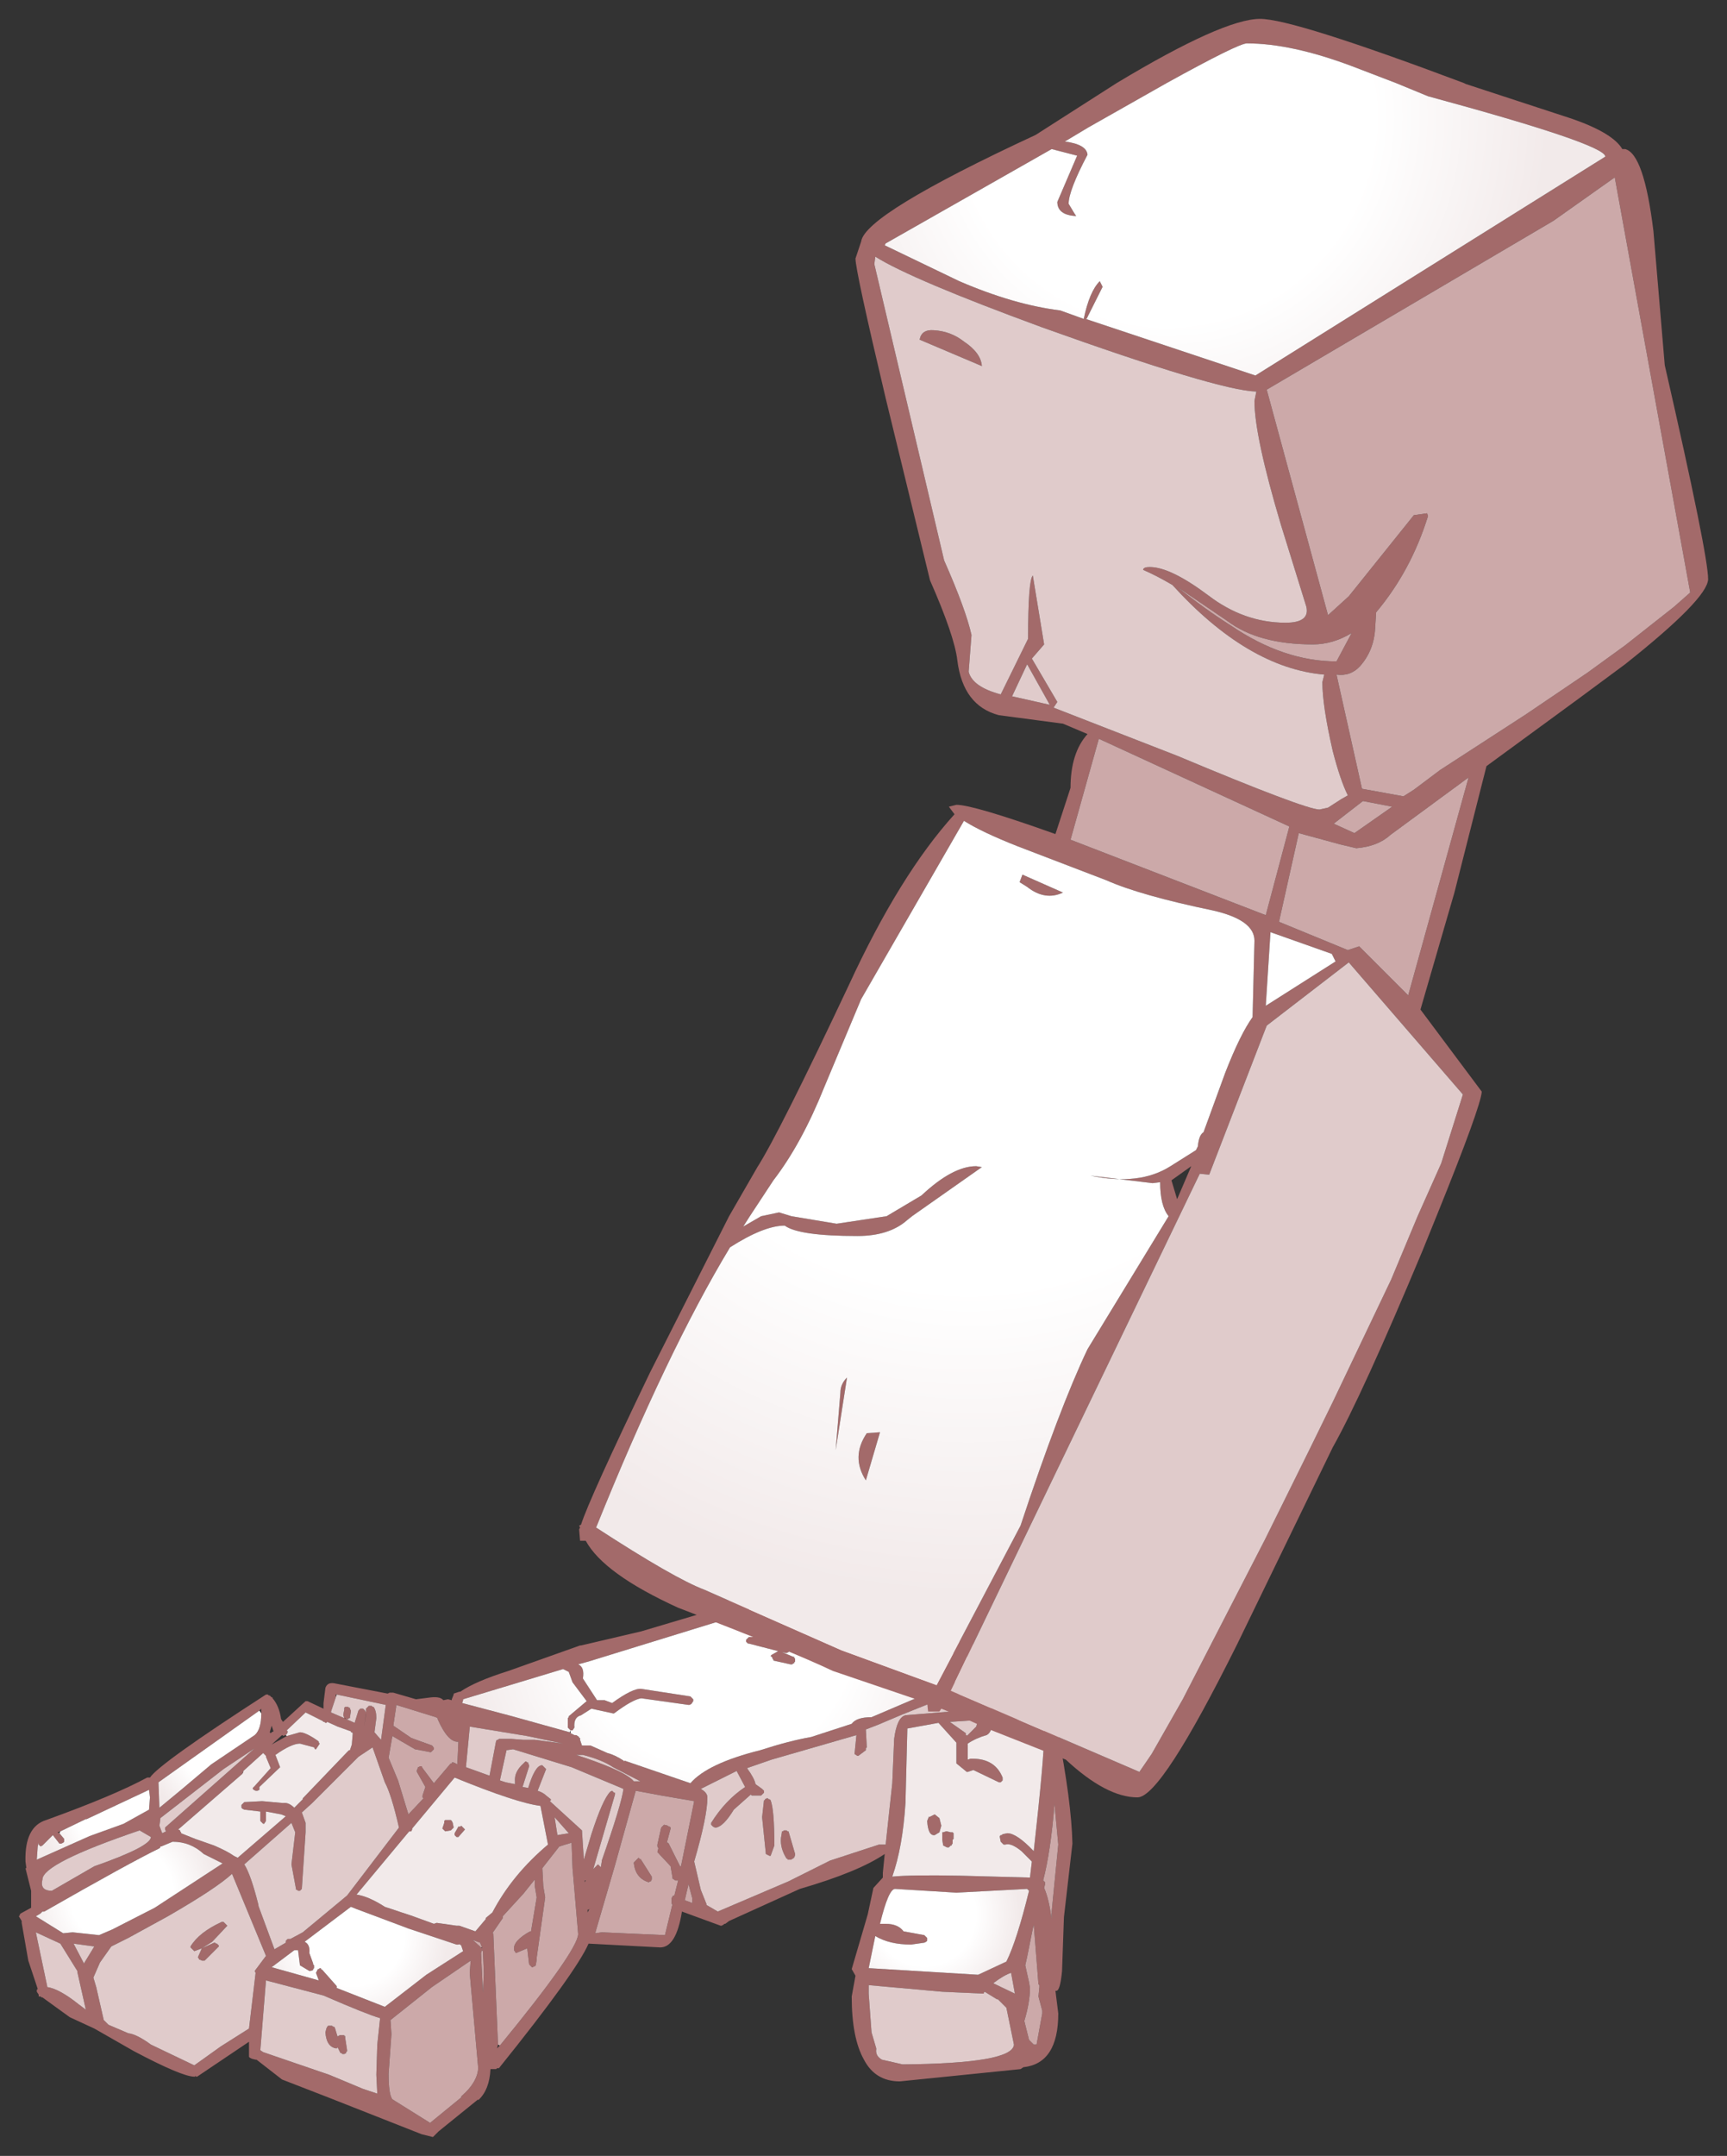 <?xml version="1.0" encoding="UTF-8" standalone="no"?>
<svg xmlns:xlink="http://www.w3.org/1999/xlink" height="114.25px" width="91.55px" xmlns="http://www.w3.org/2000/svg">
  <rect width="100%" height="100%" fill="#333333" stroke="none"/>
  <g transform="matrix(1.0, 0.0, 0.0, 1.0, 63.3, 53.45)">
    <path d="M-25.6 31.9 L-25.55 31.85 Q-24.35 31.05 -23.4 31.05 L-23.0 31.0 Q-18.75 31.8 -16.05 32.55 L-15.9 32.65 -14.3 33.25 -13.0 33.5 Q-10.95 33.65 -9.4 34.65 L-9.2 34.6 Q-8.75 34.55 -8.65 35.45 L-8.65 36.25 -8.75 36.95 -8.25 36.95 Q-7.45 36.9 -7.3 38.1 L-7.25 38.1 -7.25 38.2 Q-6.5 42.0 -6.45 44.25 L-6.9 48.15 -7.0 51.0 Q-7.1 52.05 -7.3 52.05 L-7.35 52.05 -7.2 53.25 Q-7.2 55.9 -9.05 56.1 L-9.2 56.2 -15.6 56.85 Q-16.9 56.85 -17.5 55.7 -18.15 54.55 -18.15 52.35 L-17.95 51.25 -18.15 50.9 -17.3 48.0 -17.0 46.6 -16.5 46.05 -16.5 45.8 -16.4 44.8 Q-17.8 45.75 -20.9 46.65 L-24.65 48.35 -24.85 48.5 -24.9 48.5 -24.95 48.55 -25.05 48.6 -25.1 48.6 -27.15 47.85 Q-27.45 49.75 -28.3 49.75 L-32.1 49.55 Q-32.75 51.05 -36.85 56.15 L-36.9 56.15 -36.95 56.15 -37.0 56.2 -37.3 56.2 Q-37.35 57.3 -37.95 57.85 L-37.95 57.8 -40.05 59.5 -40.35 59.8 -40.95 59.65 -45.9 57.7 -48.35 56.75 -49.7 55.7 -49.75 55.7 -49.95 55.65 -50.05 55.6 -50.1 55.55 -50.1 55.15 -50.1 54.75 -52.85 56.6 -52.9 56.6 -52.95 56.55 -52.95 56.6 -53.0 56.6 Q-53.65 56.6 -56.2 55.25 L-58.3 54.05 -59.6 53.45 -61.05 52.4 -61.1 52.4 -61.15 52.35 -61.25 52.35 -61.25 52.25 -61.35 52.1 -61.35 52.0 -61.3 51.95 -61.8 50.45 -62.15 48.45 -62.15 48.35 -62.3 48.1 -62.25 48.05 -62.25 48.0 -62.2 47.95 -61.65 47.65 -61.65 46.75 -61.95 45.55 -61.9 45.55 -61.95 45.2 Q-62.0 43.35 -60.85 43.0 -57.25 41.7 -55.5 40.75 L-55.35 40.75 Q-54.85 40.0 -49.2 36.35 L-49.1 36.35 -49.05 36.4 -49.0 36.4 -48.9 36.5 -48.95 36.5 -48.9 36.5 -48.85 36.5 -48.85 36.55 Q-48.5 36.95 -48.4 37.65 L-48.3 37.8 -47.1 36.7 -47.0 36.7 -46.15 37.1 -46.15 37.0 -46.15 36.8 -46.05 36.0 Q-45.95 35.7 -45.6 35.75 L-42.75 36.3 -42.65 36.25 -42.45 36.25 -41.25 36.6 -40.45 36.5 Q-39.95 36.45 -39.8 36.65 L-39.55 36.6 -39.35 36.65 -39.35 36.6 -39.25 36.35 -39.25 36.3 -38.95 36.2 -38.9 36.2 Q-38.1 35.65 -36.35 35.1 L-32.55 33.75 -32.5 33.75 -29.3 33.0 -25.6 31.9 M-33.05 38.4 L-32.85 38.5 -32.8 38.5 -32.75 38.5 -32.6 38.6 -32.6 38.65 -32.55 38.65 -32.55 38.7 -32.55 38.75 -32.45 39.05 -32.15 39.05 -32.0 39.05 -31.1 39.45 Q-30.7 39.55 -30.25 39.85 L-30.2 39.9 -30.2 39.85 -26.7 41.05 Q-25.8 40.0 -23.0 39.3 -21.45 38.8 -20.3 38.6 L-18.15 37.9 Q-17.9 37.55 -17.1 37.55 L-13.35 35.95 -10.5 34.85 -11.45 34.45 -13.35 34.05 -14.8 33.6 -15.4 33.75 -15.9 33.75 -16.1 33.55 -16.1 33.45 -15.95 33.3 -15.85 33.3 -16.2 33.15 -16.95 32.9 -19.6 32.35 -19.7 32.35 -23.05 31.6 -24.75 32.35 -24.8 32.35 -32.1 34.6 -32.65 34.75 Q-32.3 34.9 -32.4 35.5 L-31.65 36.65 -31.4 36.65 -31.3 36.65 -31.25 36.65 -30.85 36.8 Q-29.75 36.0 -29.3 36.05 L-26.7 36.45 -26.55 36.6 -26.55 36.7 -26.65 36.85 -26.75 36.9 -26.8 36.9 -29.3 36.55 Q-29.75 36.6 -30.75 37.35 L-30.8 37.35 -31.95 37.1 -32.5 37.45 Q-32.9 37.55 -32.85 38.1 L-32.95 38.25 -33.05 38.25 -33.2 38.1 -33.2 37.6 -33.15 37.55 -33.15 37.5 -32.2 36.7 -32.95 35.7 -33.15 35.15 -33.45 35.0 -38.75 36.6 -38.75 36.65 -38.8 36.8 -36.15 37.5 -33.1 38.35 -33.05 38.4 M-21.45 33.85 L-21.4 33.9 -21.4 33.95 -21.4 34.05 -21.45 34.05 -21.5 34.1 -21.6 34.15 -21.65 34.15 -21.85 34.1 -21.25 34.35 -21.2 34.35 -21.2 34.4 -21.15 34.45 -21.15 34.6 -21.2 34.65 -21.2 34.7 -21.25 34.7 -21.3 34.75 -21.4 34.75 -22.3 34.55 -22.3 34.5 -22.35 34.45 -22.35 34.4 -22.45 34.3 -22.4 34.25 -22.05 34.05 -23.6 33.65 -23.65 33.65 -23.7 33.6 -23.75 33.55 -23.75 33.45 -23.6 33.3 -23.0 33.3 -21.45 33.8 -21.45 33.85 M-32.75 39.55 L-32.3 39.7 Q-30.1 40.45 -29.7 40.95 L-29.55 40.95 -29.35 40.95 -30.8 40.2 Q-31.4 39.8 -32.4 39.55 L-32.5 39.55 -32.75 39.55 M-34.95 38.75 L-33.45 38.95 -35.35 38.55 -38.4 38.05 -38.4 38.1 -38.6 40.2 -37.35 40.65 -37.0 38.8 -36.95 38.75 -36.9 38.75 -36.85 38.7 -36.2 38.7 -35.55 38.75 -35.35 38.75 -35.3 38.75 -34.95 38.75 M-34.55 40.1 L-34.35 40.3 -34.8 41.45 Q-34.5 41.55 -34.35 41.7 L-34.1 41.9 -34.1 41.95 -34.15 42.0 -32.45 43.55 -32.35 45.1 -31.95 43.75 Q-31.35 41.9 -30.95 41.5 L-30.85 41.45 -30.75 41.55 -30.7 41.55 -30.7 41.65 -31.85 45.6 -31.65 45.4 -31.6 45.35 -31.45 45.5 -31.4 45.2 -31.4 45.15 Q-30.35 42.15 -30.25 41.35 L-33.0 40.2 -36.1 39.25 -36.45 39.3 -36.8 40.9 -36.5 41.0 -36.0 41.1 -36.0 40.95 Q-36.05 40.45 -35.55 40.0 L-35.45 39.9 -35.4 39.9 -35.35 39.95 -35.3 39.95 -35.3 40.0 -35.25 40.1 -35.25 40.15 -35.6 41.25 -35.3 41.3 Q-34.95 40.15 -34.6 40.1 L-34.55 40.1 M-42.3 37.0 L-42.45 38.0 -41.5 38.65 -40.4 39.05 -40.35 39.1 -40.35 39.15 -40.3 39.15 -40.3 39.25 -40.45 39.4 -40.5 39.4 -41.3 39.25 -42.5 38.55 -42.7 39.7 -42.2 40.9 -41.65 42.7 -40.85 41.85 -40.9 41.8 -40.9 41.7 -40.75 41.25 -41.2 40.45 -41.2 40.35 -41.15 40.25 -41.15 40.2 -41.1 40.2 -41.05 40.15 -40.95 40.15 -40.9 40.25 -40.3 41.05 -39.45 40.05 -39.4 40.0 -39.35 40.0 -39.35 39.95 -39.25 39.95 -39.05 40.05 -39.05 39.95 -39.0 38.85 Q-39.55 38.9 -40.1 37.65 L-40.1 37.6 -40.2 37.55 -42.3 36.9 -42.3 36.95 -42.3 37.0 M-38.85 43.3 L-38.65 43.5 -39.0 43.9 -39.1 43.9 -39.2 43.8 -39.2 43.7 -39.0 43.35 -38.95 43.35 -38.9 43.35 -38.85 43.3 M-39.4 43.0 L-39.35 43.05 -39.3 43.15 -39.25 43.4 -39.4 43.55 -39.7 43.6 -39.85 43.45 -39.75 43.15 -39.75 43.05 -39.7 43.0 -39.4 43.0 M-38.95 48.6 L-38.1 48.9 -37.55 48.25 -37.55 48.2 -37.5 48.15 -37.2 47.9 Q-36.15 45.9 -34.25 44.3 L-34.65 42.25 Q-35.9 42.1 -39.2 40.75 L-41.45 43.45 -41.45 43.5 -41.5 43.6 -41.6 43.6 -41.65 43.65 -44.4 46.95 Q-43.75 47.05 -42.9 47.6 L-41.4 48.1 -40.3 48.5 -40.15 48.45 -39.1 48.6 -39.0 48.6 -38.95 48.6 M-36.8 54.95 Q-32.7 49.95 -32.65 49.05 L-32.95 45.55 -33.0 44.2 -33.65 44.4 -34.55 45.55 -34.5 46.5 -34.4 47.1 -34.85 50.3 -34.85 50.4 -34.9 50.7 -34.95 50.75 -35.0 50.75 -35.05 50.8 -35.1 50.8 -35.25 50.65 -35.35 49.8 -35.95 50.05 -36.05 49.9 -36.05 49.85 Q-36.1 49.4 -35.2 48.9 L-35.15 48.9 -34.85 47.1 -34.95 46.5 -34.95 46.15 -35.55 46.9 -36.65 48.1 -36.65 48.15 -36.65 48.2 -37.2 49.0 -37.15 49.0 -36.9 54.9 -36.95 55.1 -36.8 54.95 M-37.75 49.75 L-37.85 49.5 -38.25 49.35 -37.8 49.75 -37.75 49.8 -37.75 49.75 M-32.3 46.3 L-32.25 46.2 -32.3 46.2 -32.3 46.3 M-33.15 43.7 L-33.9 42.85 -33.75 43.8 -33.15 43.7 M-32.1 47.75 L-32.15 47.75 -32.15 47.9 -32.05 47.7 -32.1 47.75 M-31.4 48.95 L-28.05 49.1 -27.65 47.45 -27.7 47.45 -27.7 47.35 -27.7 47.15 -27.65 47.05 -27.6 47.0 -27.55 47.0 -27.35 46.2 -27.5 46.2 -27.65 46.1 -27.65 46.05 -27.75 45.45 -28.45 44.7 -28.4 44.5 -28.45 44.4 -28.45 44.3 -28.25 43.4 -28.2 43.35 -28.1 43.25 -27.9 43.3 -27.85 43.35 -27.8 43.35 -27.75 43.4 -27.75 43.45 -27.95 44.2 -27.9 44.2 -27.85 44.25 -27.25 45.45 -27.2 45.45 -26.5 42.0 -28.25 41.7 -29.6 41.45 -30.7 45.4 -31.75 49.0 -31.4 48.95 M-16.35 44.3 L-16.0 41.05 -15.9 38.7 Q-15.75 37.55 -15.3 37.45 L-15.35 37.45 -9.25 36.95 -9.2 36.55 -9.25 36.15 -9.2 35.7 -9.35 35.25 -9.45 35.25 Q-11.3 36.05 -13.2 36.5 L-15.45 37.4 -16.75 37.95 -17.4 38.2 -17.35 39.15 -17.4 39.2 -17.4 39.25 -17.4 39.3 -17.8 39.6 -17.85 39.6 -18.0 39.5 -17.9 38.5 -22.4 39.8 -23.7 40.25 Q-23.3 40.8 -23.25 41.1 L-22.9 41.35 -22.85 41.4 -22.8 41.45 -22.8 41.55 -22.95 41.7 -23.45 41.7 -23.5 41.65 -24.4 42.45 Q-24.95 43.35 -25.35 43.4 L-25.4 43.4 -25.5 43.35 -25.55 43.3 -25.6 43.25 -25.6 43.15 Q-24.85 41.95 -23.8 41.25 L-24.25 40.4 -26.15 41.35 Q-25.8 41.55 -25.8 41.8 -25.8 42.8 -26.5 45.2 L-26.15 46.7 -25.85 47.45 -25.85 47.5 -25.25 47.85 -21.5 46.25 -19.3 45.15 -16.7 44.3 -16.35 44.3 -16.35 44.35 -16.35 44.3 M-22.8 41.95 L-22.75 41.95 -22.75 41.9 -22.65 41.85 -22.6 41.85 -22.55 41.9 -22.5 41.9 -22.45 41.95 Q-22.25 42.45 -22.25 44.35 L-22.45 44.9 -22.5 44.9 -22.7 44.8 -22.9 42.85 -22.8 41.95 M-29.35 45.05 L-28.75 46.0 -28.75 46.15 -28.8 46.25 -28.85 46.25 -28.9 46.3 Q-29.6 46.1 -29.7 45.3 L-29.7 45.25 -29.6 45.15 -29.45 45.0 -29.35 45.1 -29.35 45.05 M-26.6 47.4 L-26.6 47.15 -26.8 46.4 -27.0 47.25 -26.6 47.4 M-21.15 44.8 L-21.15 44.85 -21.2 45.0 -21.25 45.0 -21.25 45.05 -21.3 45.05 -21.35 45.1 -21.45 45.1 -21.55 45.1 -21.55 45.05 -21.6 45.05 Q-21.95 44.5 -21.9 43.95 L-21.85 43.65 -21.85 43.6 -21.8 43.6 -21.75 43.55 -21.6 43.55 -21.55 43.6 -21.5 43.6 -21.15 44.8 M-10.7 37.75 Q-10.7 38.35 -11.0 38.5 -11.55 38.65 -12.0 38.95 L-12.0 39.8 -11.85 39.75 -11.75 39.75 Q-10.55 39.75 -10.15 40.75 L-10.15 40.9 -10.25 41.0 -10.35 41.0 -11.7 40.35 -12.0 40.45 -12.05 40.45 -12.6 40.0 -12.6 38.9 -13.55 37.85 -15.2 38.15 -15.3 42.1 Q-15.45 44.45 -16.0 46.0 -15.05 45.9 -12.4 45.95 L-8.7 46.05 -8.6 45.2 -9.15 44.65 Q-9.7 44.2 -10.0 44.3 L-10.1 44.3 -10.25 44.15 -10.3 43.9 -10.3 43.85 -10.25 43.8 -10.2 43.8 -10.15 43.75 -9.9 43.7 Q-9.4 43.7 -8.5 44.65 -7.95 39.7 -7.95 38.5 -7.95 37.7 -8.35 37.65 L-10.7 37.7 -10.7 37.75 M-11.45 37.7 L-12.95 37.8 -12.1 38.4 -12.1 38.45 -12.1 38.5 -12.05 38.5 -12.05 38.55 -11.55 38.05 -11.45 37.7 M-13.4 43.3 L-13.5 43.65 -13.75 43.8 Q-14.1 43.85 -14.15 43.05 L-14.05 42.8 -14.05 42.85 -13.75 42.7 -13.5 42.9 -13.4 43.3 M-16.35 48.5 Q-15.7 48.5 -15.4 48.9 L-14.3 49.1 -14.15 49.25 -14.15 49.4 -14.2 49.45 -14.3 49.5 -15.0 49.6 Q-16.15 49.6 -16.9 49.15 L-17.25 50.85 -11.45 51.2 -10.7 50.85 -9.95 50.5 Q-9.4 49.4 -8.75 46.75 L-8.85 46.65 -12.6 46.85 -15.85 46.65 Q-16.2 46.65 -16.65 48.5 L-16.35 48.5 M-12.75 44.0 L-12.8 44.05 -12.8 44.25 -12.85 44.3 -12.85 44.35 -12.9 44.35 -13.0 44.45 -13.1 44.45 -13.3 44.35 -13.35 44.05 -13.35 43.75 -13.35 43.7 -13.35 43.65 -13.3 43.65 -13.15 43.6 -13.1 43.6 -12.9 43.65 -12.8 43.65 -12.75 43.7 -12.75 44.0 M-7.9 46.3 L-7.9 46.4 -7.95 46.6 Q-7.7 47.15 -7.55 48.25 L-7.55 47.85 -7.2 44.3 -7.4 42.15 Q-7.6 44.65 -8.0 46.2 L-7.9 46.3 M-8.55 48.75 L-8.85 50.25 -8.95 50.7 -8.75 51.6 -8.7 51.9 Q-8.7 52.65 -9.0 53.65 L-8.75 54.65 -8.5 54.9 -8.35 54.9 -8.05 53.25 -8.05 53.1 -8.25 52.35 -8.2 51.85 -8.2 51.8 -8.2 51.75 -8.25 51.7 -8.5 48.55 -8.55 48.75 M-60.15 43.7 L-59.9 44.0 -59.9 44.15 -59.95 44.2 -60.05 44.25 -60.15 44.25 -60.5 43.8 -61.05 44.35 -61.15 44.4 -61.25 44.3 -61.25 44.2 -61.3 44.4 -61.35 45.1 -58.55 43.85 -56.75 43.2 -55.4 42.45 -55.35 41.8 -55.4 41.4 -58.7 42.95 -58.75 42.95 -60.1 43.6 -60.25 43.65 -60.15 43.7 M-61.15 47.95 L-61.4 48.1 -59.95 49.0 -59.45 48.95 -58.05 49.1 -57.35 48.8 -55.1 47.65 -51.5 45.3 -52.5 44.8 Q-53.2 44.15 -54.15 44.15 L-54.75 44.4 -54.8 44.4 -54.8 44.45 -54.85 44.5 Q-56.4 45.25 -60.95 47.85 L-61.05 47.85 -61.15 47.95 M-45.45 36.35 L-45.5 36.35 -45.5 36.5 -45.75 37.25 -45.75 37.3 -45.05 37.6 -45.1 37.45 -45.1 37.4 -45.05 37.15 -45.05 37.05 -45.0 37.0 -44.85 37.0 -44.8 37.05 -44.75 37.05 -44.75 37.1 -44.7 37.2 -44.7 37.25 -44.75 37.55 -44.75 37.6 -44.8 37.6 -44.85 37.65 -44.95 37.65 -44.5 37.85 -44.3 37.2 -44.25 37.15 -44.2 37.1 -44.05 37.1 -44.0 37.15 -43.95 37.2 -43.9 37.3 -43.9 37.4 -44.0 38.05 -43.9 37.35 -43.9 37.3 -43.9 37.1 -43.75 36.95 -43.6 36.95 -43.55 37.0 -43.5 37.0 Q-43.35 37.2 -43.35 37.6 L-43.45 38.35 -43.1 38.75 -42.85 36.9 -45.45 36.35 M-44.95 37.65 L-45.0 37.6 -45.05 37.6 -44.95 37.65 M-54.8 42.95 L-54.85 43.3 -54.7 43.7 -54.5 43.6 -54.55 43.5 -54.55 43.4 -49.8 39.2 -51.45 40.3 -54.8 42.9 -54.8 42.95 M-49.55 37.2 L-54.9 41.0 -54.85 42.35 -53.7 41.4 -52.1 40.05 -49.8 38.5 Q-49.45 38.2 -49.45 37.35 L-49.45 37.1 -49.55 37.2 M-60.55 46.75 L-58.3 45.45 Q-55.3 44.4 -55.3 43.9 L-55.9 43.55 Q-61.05 45.3 -61.05 46.15 -61.2 46.75 -60.55 46.75 M-50.45 40.55 L-53.85 43.5 -53.75 43.55 -53.75 43.6 -53.7 43.65 -53.7 43.7 -52.95 44.0 -51.95 44.35 Q-51.25 44.65 -50.9 44.9 L-50.7 45.0 -48.15 42.8 -48.4 42.7 -49.2 42.55 -49.2 43.05 -49.3 43.2 -49.35 43.2 -49.5 43.05 -49.5 42.55 -50.35 42.45 -50.45 42.4 -50.5 42.35 -50.5 42.2 -50.35 42.05 -49.4 42.0 -48.3 42.1 Q-48.0 42.05 -47.7 42.35 L-47.25 41.9 -47.25 41.85 -44.9 39.4 -44.8 39.3 -44.75 39.3 -44.65 39.0 -44.6 38.4 -44.65 38.35 -44.7 38.35 -44.7 38.3 -45.4 38.05 -45.95 37.8 -46.0 37.85 -46.05 37.85 -46.1 37.8 -46.15 37.8 -46.2 37.75 -47.1 37.3 -48.1 38.25 -48.05 38.3 -48.05 38.35 -48.1 38.45 -48.15 38.5 -48.2 38.5 -48.25 38.55 -48.35 38.5 -48.9 39.0 -48.1 38.55 -47.4 38.35 Q-47.1 38.35 -46.45 38.8 L-46.4 38.85 -46.4 38.9 -46.35 38.95 -46.55 39.25 -46.6 39.25 -46.65 39.15 -47.4 38.95 Q-47.85 38.95 -48.7 39.55 L-48.45 40.2 -49.55 41.25 -49.55 41.3 -49.55 41.4 -49.65 41.45 -49.75 41.45 -49.85 41.4 -49.9 41.35 -49.9 41.3 -49.8 41.2 -48.95 40.25 -49.2 39.65 -49.2 39.6 -49.35 39.45 -50.4 40.4 -50.4 40.45 -50.45 40.5 -50.45 40.55 M-52.05 49.45 L-52.6 49.8 -53.0 49.95 -53.1 49.85 -53.2 49.75 -53.2 49.7 Q-52.75 48.95 -51.55 48.4 L-51.45 48.4 -51.25 48.6 -52.05 49.45 M-51.9 49.5 L-51.85 49.55 -51.8 49.55 -51.7 49.65 -51.7 49.7 -52.45 50.45 -52.6 50.45 -52.7 50.4 -52.75 50.4 -52.75 50.35 -52.8 50.3 -52.8 50.25 -52.6 49.8 -51.95 49.5 -51.9 49.5 M-54.4 48.1 L-56.5 49.25 -57.4 49.7 -58.0 50.55 -58.35 51.35 -58.2 51.85 -57.8 53.6 -57.65 53.75 -57.6 53.8 -57.55 53.85 -56.5 54.3 Q-56.05 54.35 -55.3 54.9 L-53.0 56.0 -51.6 55.0 -50.1 54.05 -49.75 51.1 -49.8 51.0 -49.2 50.2 -51.0 45.85 Q-51.8 46.6 -54.4 48.1 M-44.3 39.65 L-46.75 42.1 -47.3 42.6 -47.1 43.15 -47.1 43.65 -47.3 46.65 -47.35 46.7 -47.4 46.75 -47.5 46.75 -47.55 46.7 -47.6 46.7 -47.85 45.35 -47.65 43.65 -47.85 43.15 -50.35 45.35 Q-50.0 45.9 -49.6 47.5 L-49.6 47.55 -48.75 49.85 -48.15 49.5 -48.15 49.4 -48.05 49.3 -47.9 49.3 -47.25 48.95 -44.9 47.0 -42.15 43.4 Q-42.55 41.65 -42.9 41.0 L-43.55 39.15 -44.3 39.65 M-44.05 38.8 L-44.05 38.75 -44.05 38.8 M-49.0 38.35 L-48.95 38.4 -48.9 38.35 -48.8 38.3 -48.9 38.0 -49.0 38.35 M-44.7 47.6 L-47.15 49.45 Q-46.85 49.6 -46.9 50.05 L-46.7 50.6 -46.7 50.65 -46.65 50.7 -46.65 50.85 -46.7 50.9 -46.7 50.95 -46.85 51.0 -46.9 51.0 -47.4 50.7 -47.5 49.9 -47.7 49.9 -48.9 50.8 -46.4 51.5 -46.55 51.1 -46.45 50.9 -46.4 50.9 -46.35 50.85 -46.3 50.85 -46.25 50.95 -46.25 50.9 -45.45 51.8 -45.45 51.9 -42.9 52.9 -40.7 51.2 -38.75 49.95 -38.85 49.65 Q-38.95 49.55 -39.0 49.6 L-39.1 49.6 -41.65 48.75 -44.45 47.7 -44.7 47.6 M-45.05 54.4 L-45.05 54.45 -45.0 54.45 -45.0 54.55 -44.9 55.2 -44.9 55.25 -44.95 55.3 -44.95 55.35 -45.05 55.4 -45.15 55.4 -45.2 55.35 -45.25 55.35 -45.4 55.05 -45.45 55.1 -45.5 55.1 Q-46.0 55.0 -46.05 54.25 L-46.0 54.05 -45.95 53.95 -45.9 53.9 -45.7 53.9 -45.65 53.95 -45.6 53.95 -45.55 54.0 -45.4 54.5 -45.4 54.45 -45.35 54.45 -45.3 54.4 -45.05 54.4 M-43.15 53.5 Q-43.85 53.3 -46.15 52.3 L-49.2 51.5 -49.5 55.2 -49.35 55.3 -45.85 56.5 -44.05 57.25 -43.3 57.5 -43.35 56.5 -43.3 54.9 -43.15 53.5 M-42.55 54.35 L-42.7 56.45 Q-42.7 57.55 -42.5 57.8 L-40.5 59.05 -38.85 57.7 -38.85 57.65 -38.8 57.6 Q-38.0 56.9 -37.95 56.15 L-38.4 51.1 -38.35 50.45 -40.4 51.85 -42.6 53.6 -42.55 54.35 M-59.2 51.0 L-60.1 49.55 -61.4 48.95 -60.8 51.8 -60.8 51.85 Q-60.15 51.95 -59.15 52.75 L-58.75 53.05 -59.2 51.05 -59.2 51.0 M-58.85 50.6 L-58.3 49.7 -59.4 49.55 -58.85 50.6 M-9.7 51.1 Q-10.05 51.2 -10.65 51.65 L-9.5 52.2 -9.7 51.1 M-9.95 52.95 L-10.4 52.5 -10.45 52.5 -11.1 52.1 -11.15 52.15 -11.15 52.2 -13.35 52.1 -17.25 51.75 -17.25 52.2 -17.1 54.25 -16.85 55.1 -16.85 55.15 Q-16.9 55.5 -16.55 55.7 L-15.45 55.95 Q-9.6 55.9 -9.55 54.9 L-9.95 52.95 M-37.75 49.9 L-37.8 50.05 -37.7 52.15 -37.65 51.15 -37.7 49.95 -37.75 49.9" fill="#a36a6a" fill-rule="evenodd" stroke="none"/>
    <path d="M-42.3 36.9 L-40.2 37.55 -40.1 37.6 -40.1 37.65 Q-39.55 38.9 -39.0 38.85 L-39.05 39.95 -39.05 40.05 -39.25 39.95 -39.35 39.95 -39.35 40.0 -39.4 40.0 -39.45 40.05 -40.3 41.05 -40.9 40.25 -40.95 40.15 -41.05 40.15 -41.1 40.2 -41.15 40.2 -41.15 40.25 -41.2 40.35 -41.2 40.45 -40.75 41.25 -40.9 41.7 -40.9 41.8 -40.85 41.85 -41.65 42.7 -42.2 40.9 -42.7 39.7 -42.5 38.55 -41.3 39.25 -40.5 39.4 -40.45 39.4 -40.3 39.25 -40.3 39.15 -40.35 39.15 -40.35 39.1 -40.4 39.05 -41.5 38.65 -42.45 38.0 -42.3 37.0 -42.3 36.9 M-36.9 54.9 L-37.15 49.0 -37.2 49.0 -36.65 48.2 -36.65 48.15 -36.65 48.1 -35.55 46.9 -34.95 46.15 -34.95 46.5 -34.85 47.1 -35.15 48.9 -35.2 48.9 Q-36.1 49.4 -36.05 49.85 L-36.05 49.9 -35.95 50.05 -35.35 49.8 -35.25 50.65 -35.1 50.8 -35.05 50.8 -35.0 50.75 -34.95 50.75 -34.9 50.7 -34.85 50.4 -34.85 50.3 -34.4 47.1 -34.5 46.5 -34.55 45.55 -33.65 44.4 -33.0 44.2 -32.95 45.55 -32.65 49.05 Q-32.7 49.95 -36.8 54.95 L-36.9 54.9 M-37.8 49.75 L-38.25 49.35 -37.85 49.5 -37.75 49.75 -37.8 49.75 M-31.4 48.95 L-31.75 49.0 -30.7 45.4 -29.6 41.45 -28.25 41.7 -26.5 42.0 -27.2 45.45 -27.25 45.45 -27.85 44.25 -27.9 44.2 -27.95 44.2 -27.75 43.45 -27.75 43.4 -27.8 43.35 -27.85 43.35 -27.9 43.3 -28.1 43.25 -28.2 43.35 -28.25 43.4 -28.45 44.3 -28.45 44.4 -28.4 44.5 -28.45 44.7 -27.75 45.45 -27.65 46.05 -27.65 46.1 -27.5 46.2 -27.35 46.2 -27.55 47.0 -27.6 47.0 -27.65 47.05 -27.7 47.15 -27.7 47.35 -27.7 47.45 -27.65 47.45 -28.05 49.1 -31.4 48.95 M-26.6 47.4 L-27.0 47.25 -26.8 46.4 -26.6 47.15 -26.6 47.4 M-29.35 45.05 L-29.35 45.1 -29.45 45.0 -29.6 45.15 -29.7 45.25 -29.7 45.3 Q-29.6 46.1 -28.9 46.3 L-28.85 46.25 -28.8 46.25 -28.75 46.15 -28.75 46.0 -29.35 45.05 M-8.55 48.75 L-8.5 48.55 -8.25 51.7 -8.2 51.75 -8.2 51.8 -8.2 51.85 -8.25 52.35 -8.05 53.1 -8.05 53.25 -8.35 54.9 -8.5 54.9 -8.75 54.65 -9.0 53.65 Q-8.7 52.65 -8.7 51.9 L-8.75 51.6 -8.95 50.7 -8.85 50.25 -8.55 48.75 M-7.9 46.3 L-8.0 46.2 Q-7.6 44.65 -7.4 42.15 L-7.2 44.3 -7.55 47.85 -7.55 48.25 Q-7.7 47.15 -7.95 46.6 L-7.9 46.4 -7.9 46.3 M-42.55 54.35 L-42.6 53.6 -40.4 51.85 -38.35 50.45 -38.4 51.1 -37.95 56.15 Q-38.0 56.9 -38.8 57.6 L-38.85 57.65 -38.85 57.7 -40.5 59.05 -42.5 57.8 Q-42.7 57.55 -42.7 56.45 L-42.55 54.35 M-37.75 49.9 L-37.7 49.95 -37.65 51.15 -37.7 52.15 -37.8 50.05 -37.75 49.9" fill="#cca9a9" fill-rule="evenodd" stroke="none"/>
    <path d="M-32.75 39.55 L-32.5 39.55 -32.4 39.55 Q-31.4 39.8 -30.8 40.2 L-29.35 40.95 -29.55 40.95 -29.7 40.95 Q-30.1 40.45 -32.3 39.7 L-32.75 39.55 M-34.55 40.1 L-34.6 40.1 Q-34.95 40.15 -35.3 41.3 L-35.6 41.25 -35.25 40.15 -35.25 40.1 -35.3 40.0 -35.3 39.95 -35.35 39.95 -35.4 39.9 -35.45 39.9 -35.55 40.0 Q-36.05 40.45 -36.0 40.95 L-36.0 41.1 -36.5 41.0 -36.8 40.9 -36.45 39.3 -36.1 39.25 -33.0 40.2 -30.25 41.35 Q-30.35 42.15 -31.4 45.15 L-31.4 45.2 -31.45 45.5 -31.6 45.35 -31.65 45.4 -31.85 45.6 -30.7 41.65 -30.7 41.55 -30.75 41.55 -30.85 41.45 -30.95 41.5 Q-31.35 41.9 -31.95 43.75 L-32.35 45.1 -32.45 43.55 -34.15 42.0 -34.1 41.95 -34.1 41.9 -34.35 41.7 Q-34.5 41.55 -34.8 41.45 L-34.35 40.3 -34.55 40.1 M-34.95 38.75 L-35.3 38.75 -35.35 38.75 -35.55 38.75 -36.2 38.7 -36.85 38.7 -36.9 38.75 -36.95 38.75 -37.0 38.8 -37.35 40.65 -38.6 40.2 -38.4 38.1 -38.4 38.05 -35.35 38.55 -33.45 38.95 -34.95 38.75 M-33.15 43.7 L-33.75 43.8 -33.9 42.85 -33.15 43.7 M-16.35 44.3 L-16.7 44.3 -19.3 45.15 -21.5 46.25 -25.25 47.85 -25.85 47.5 -25.85 47.45 -26.15 46.7 -26.5 45.2 Q-25.8 42.8 -25.8 41.8 -25.8 41.55 -26.15 41.35 L-24.25 40.4 -23.8 41.25 Q-24.85 41.95 -25.6 43.15 L-25.6 43.25 -25.55 43.3 -25.5 43.35 -25.4 43.4 -25.35 43.4 Q-24.95 43.35 -24.4 42.45 L-23.5 41.65 -23.45 41.7 -22.95 41.7 -22.8 41.55 -22.8 41.45 -22.85 41.4 -22.9 41.35 -23.25 41.1 Q-23.3 40.8 -23.7 40.25 L-22.4 39.8 -17.9 38.5 -18.0 39.5 -17.85 39.6 -17.8 39.6 -17.4 39.3 -17.4 39.25 -17.4 39.2 -17.35 39.15 -17.4 38.2 -16.75 37.95 -15.45 37.4 -13.2 36.5 Q-11.3 36.05 -9.45 35.25 L-9.35 35.25 -9.2 35.7 -9.25 36.15 -9.2 36.55 -9.25 36.95 -15.35 37.45 -15.3 37.45 Q-15.75 37.55 -15.9 38.7 L-16.0 41.05 -16.35 44.3 M-22.8 41.95 L-22.9 42.85 -22.7 44.8 -22.5 44.9 -22.45 44.9 -22.25 44.35 Q-22.25 42.45 -22.45 41.95 L-22.5 41.9 -22.55 41.9 -22.6 41.85 -22.65 41.85 -22.75 41.9 -22.75 41.95 -22.8 41.95 M-21.15 44.8 L-21.5 43.6 -21.55 43.6 -21.6 43.55 -21.75 43.55 -21.8 43.6 -21.85 43.6 -21.85 43.65 -21.9 43.95 Q-21.95 44.5 -21.6 45.05 L-21.55 45.05 -21.55 45.1 -21.45 45.1 -21.35 45.1 -21.3 45.05 -21.25 45.05 -21.25 45.0 -21.2 45.0 -21.15 44.85 -21.15 44.8 M-11.45 37.7 L-11.55 38.05 -12.05 38.55 -12.05 38.5 -12.1 38.5 -12.1 38.45 -12.1 38.4 -12.95 37.8 -11.45 37.7 M-45.45 36.35 L-42.85 36.9 -43.1 38.75 -43.45 38.35 -43.35 37.6 Q-43.35 37.2 -43.5 37.0 L-43.55 37.0 -43.6 36.95 -43.75 36.95 -43.9 37.1 -43.9 37.3 -43.9 37.35 -43.9 37.4 -43.9 37.3 -43.95 37.2 -44.0 37.15 -44.05 37.1 -44.2 37.1 -44.25 37.15 -44.3 37.2 -44.5 37.85 -44.95 37.65 -44.85 37.65 -44.8 37.6 -44.75 37.6 -44.75 37.55 -44.7 37.25 -44.7 37.2 -44.75 37.1 -44.75 37.05 -44.8 37.05 -44.85 37.0 -45.0 37.0 -45.05 37.05 -45.05 37.15 -45.1 37.4 -45.1 37.45 -45.05 37.6 -45.75 37.3 -45.75 37.25 -45.5 36.5 -45.45 36.35 M-54.8 42.95 L-54.8 42.9 -51.45 40.3 -49.8 39.2 -54.55 43.4 -54.55 43.5 -54.5 43.6 -54.7 43.7 -54.85 43.3 -54.8 42.95 M-60.55 46.75 Q-61.2 46.75 -61.05 46.15 -61.05 45.3 -55.9 43.55 L-55.3 43.9 Q-55.3 44.4 -58.3 45.45 L-60.55 46.75 M-54.4 48.1 Q-51.8 46.6 -51.0 45.85 L-49.2 50.2 -49.8 51.0 -49.75 51.1 -50.1 54.05 -51.6 55.0 -53.0 56.0 -55.3 54.9 Q-56.05 54.35 -56.5 54.3 L-57.55 53.85 -57.6 53.8 -57.65 53.75 -57.8 53.6 -58.2 51.85 -58.35 51.35 -58.0 50.55 -57.4 49.7 -56.5 49.25 -54.4 48.1 M-51.9 49.5 L-51.95 49.5 -52.6 49.8 -52.8 50.25 -52.8 50.3 -52.75 50.35 -52.75 50.4 -52.7 50.4 -52.6 50.45 -52.45 50.45 -51.7 49.7 -51.7 49.65 -51.8 49.55 -51.85 49.55 -51.9 49.5 M-52.05 49.45 L-51.25 48.6 -51.45 48.4 -51.55 48.4 Q-52.75 48.95 -53.2 49.7 L-53.2 49.75 -53.1 49.85 -53.0 49.95 -52.6 49.8 -52.05 49.45 M-44.3 39.65 L-43.55 39.15 -42.9 41.0 Q-42.55 41.65 -42.15 43.4 L-44.9 47.0 -47.25 48.95 -47.9 49.3 -48.05 49.3 -48.15 49.4 -48.15 49.5 -48.75 49.85 -49.6 47.55 -49.6 47.5 Q-50.0 45.9 -50.35 45.35 L-47.85 43.15 -47.65 43.65 -47.85 45.35 -47.6 46.7 -47.55 46.7 -47.5 46.75 -47.4 46.75 -47.35 46.7 -47.3 46.65 -47.1 43.65 -47.1 43.15 -47.3 42.6 -46.75 42.1 -44.3 39.65 M-43.15 53.5 L-43.3 54.9 -43.35 56.5 -43.3 57.5 -44.05 57.25 -45.85 56.5 -49.35 55.3 -49.5 55.2 -49.2 51.5 -46.15 52.3 Q-43.85 53.3 -43.15 53.5 M-45.05 54.4 L-45.3 54.4 -45.35 54.45 -45.4 54.45 -45.4 54.5 -45.55 54.0 -45.6 53.95 -45.65 53.95 -45.7 53.9 -45.9 53.9 -45.95 53.95 -46.0 54.05 -46.05 54.25 Q-46.0 55.0 -45.5 55.1 L-45.45 55.1 -45.4 55.05 -45.25 55.35 -45.2 55.35 -45.15 55.4 -45.05 55.4 -44.95 55.35 -44.95 55.3 -44.9 55.25 -44.9 55.2 -45.0 54.55 -45.0 54.45 -45.05 54.45 -45.05 54.4 M-9.95 52.95 L-9.55 54.9 Q-9.6 55.9 -15.45 55.95 L-16.55 55.7 Q-16.9 55.5 -16.85 55.15 L-16.85 55.1 -17.1 54.25 -17.25 52.2 -17.25 51.75 -13.35 52.1 -11.15 52.2 -11.15 52.15 -11.1 52.1 -10.45 52.5 -10.4 52.5 -9.95 52.95 M-9.7 51.1 L-9.5 52.2 -10.65 51.65 Q-10.05 51.2 -9.7 51.1 M-58.85 50.6 L-59.4 49.55 -58.3 49.7 -58.85 50.6 M-59.2 51.0 L-59.2 51.05 -58.75 53.05 -59.15 52.75 Q-60.15 51.95 -60.8 51.85 L-60.8 51.8 -61.4 48.95 -60.1 49.55 -59.2 51.0" fill="#e0cbcb" fill-rule="evenodd" stroke="none"/>
    <path d="M-33.05 38.25 L-32.95 38.25 -32.85 38.1 Q-32.9 37.55 -32.5 37.45 L-31.95 37.1 -30.8 37.35 -30.75 37.35 Q-29.75 36.6 -29.3 36.55 L-26.8 36.9 -26.75 36.9 -26.65 36.85 -26.55 36.7 -26.55 36.6 -26.7 36.45 -29.3 36.05 Q-29.75 36.0 -30.85 36.8 L-31.25 36.65 -31.3 36.65 -31.4 36.65 -31.65 36.65 -32.4 35.5 Q-32.3 34.9 -32.65 34.75 L-32.1 34.6 -24.8 32.35 -24.75 32.35 -23.05 31.6 -19.7 32.35 -19.6 32.35 -16.95 32.9 -16.2 33.15 -15.85 33.3 -15.95 33.3 -16.1 33.45 -16.1 33.55 -15.9 33.75 -15.4 33.75 -14.8 33.6 -13.35 34.05 -11.45 34.45 -10.5 34.85 -13.35 35.95 -17.1 37.55 Q-17.9 37.55 -18.15 37.9 L-20.3 38.6 Q-21.45 38.8 -23.0 39.3 -25.8 40.0 -26.7 41.05 L-30.2 39.85 -30.2 39.9 -30.25 39.85 Q-30.7 39.55 -31.1 39.45 L-32.0 39.05 -32.15 39.05 -32.45 39.05 -32.55 38.75 -32.55 38.7 -32.55 38.65 -32.6 38.65 -32.6 38.6 -32.75 38.5 -32.8 38.5 -32.85 38.5 -33.05 38.4 -33.05 38.25 -33.1 38.35 -36.15 37.5 -38.8 36.8 -38.75 36.65 -38.75 36.6 -33.45 35.0 -33.15 35.15 -32.95 35.7 -32.2 36.7 -33.15 37.5 -33.15 37.55 -33.2 37.6 -33.2 38.1 -33.05 38.25 M-21.45 33.85 L-21.45 33.8 -23.0 33.3 -23.6 33.3 -23.75 33.45 -23.75 33.55 -23.7 33.6 -23.65 33.65 -23.6 33.65 -22.05 34.05 -22.4 34.25 -22.45 34.3 -22.35 34.4 -22.35 34.45 -22.3 34.5 -22.3 34.55 -21.4 34.75 -21.3 34.75 -21.25 34.7 -21.2 34.7 -21.2 34.65 -21.15 34.6 -21.15 34.45 -21.2 34.4 -21.2 34.35 -21.25 34.35 -21.85 34.1 -21.65 34.15 -21.6 34.15 -21.5 34.1 -21.45 34.05 -21.4 34.05 -21.4 33.95 -21.4 33.9 -21.45 33.85" fill="url(#gradient0)" fill-rule="evenodd" stroke="none"/>
    <path d="M-33.05 38.25 L-33.1 38.35 -33.05 38.25" fill="url(#gradient1)" fill-rule="evenodd" stroke="none"/>
    <path d="M-39.1 48.6 L-40.15 48.45 -40.3 48.5 -41.4 48.1 -42.9 47.6 Q-43.75 47.05 -44.4 46.95 L-41.65 43.65 -41.6 43.6 -41.5 43.6 -41.45 43.5 -41.45 43.45 -39.2 40.75 Q-35.9 42.1 -34.65 42.25 L-34.25 44.3 Q-36.15 45.9 -37.2 47.9 L-37.5 48.15 -37.55 48.2 -37.55 48.25 -38.1 48.9 -38.95 48.6 -39.1 48.6 M-39.4 43.0 L-39.7 43.0 -39.75 43.05 -39.75 43.15 -39.85 43.45 -39.7 43.6 -39.4 43.55 -39.25 43.4 -39.3 43.15 -39.35 43.05 -39.4 43.0 M-38.85 43.3 L-38.9 43.35 -38.95 43.35 -39.0 43.35 -39.2 43.7 -39.2 43.8 -39.1 43.9 -39.0 43.9 -38.65 43.5 -38.85 43.3 M-10.7 37.7 L-8.35 37.65 Q-7.95 37.7 -7.95 38.5 -7.95 39.7 -8.5 44.65 -9.4 43.7 -9.9 43.7 L-10.15 43.75 -10.2 43.8 -10.25 43.8 -10.3 43.85 -10.3 43.9 -10.25 44.15 -10.1 44.3 -10.0 44.3 Q-9.7 44.2 -9.15 44.65 L-8.6 45.2 -8.7 46.05 -12.4 45.95 Q-15.05 45.9 -16.0 46.0 -15.45 44.45 -15.3 42.1 L-15.2 38.15 -13.55 37.85 -12.6 38.9 -12.6 40.0 -12.05 40.45 -12.0 40.45 -11.7 40.35 -10.35 41.0 -10.25 41.0 -10.15 40.9 -10.15 40.75 Q-10.55 39.75 -11.75 39.75 L-11.85 39.75 -12.0 39.8 -12.0 38.95 Q-11.55 38.65 -11.0 38.5 -10.7 38.35 -10.7 37.75 L-10.7 37.7 M-13.4 43.3 L-13.5 42.9 -13.75 42.7 -14.05 42.85 -14.05 42.8 -14.15 43.05 Q-14.1 43.85 -13.75 43.8 L-13.5 43.65 -13.4 43.3 M-12.75 44.0 L-12.75 43.7 -12.8 43.65 -12.9 43.65 -13.1 43.6 -13.15 43.6 -13.3 43.65 -13.35 43.65 -13.35 43.7 -13.35 43.75 -13.35 44.05 -13.3 44.35 -13.1 44.45 -13.0 44.45 -12.9 44.35 -12.85 44.35 -12.85 44.3 -12.8 44.25 -12.8 44.05 -12.75 44.0 M-61.15 47.95 L-61.05 47.85 -60.95 47.85 Q-56.4 45.25 -54.85 44.5 L-54.8 44.45 -54.8 44.4 -54.75 44.4 -54.15 44.15 Q-53.2 44.15 -52.5 44.8 L-51.5 45.3 -55.1 47.65 -57.35 48.8 -58.05 49.1 -59.45 48.95 -59.95 49.0 -61.4 48.1 -61.15 47.95 M-48.15 38.5 L-48.1 38.45 -48.05 38.35 -48.05 38.3 -48.1 38.25 -47.1 37.3 -46.2 37.75 -46.15 37.8 -46.1 37.8 -46.05 37.85 -46.0 37.85 -45.95 37.8 -45.4 38.05 -44.7 38.3 -44.7 38.35 -44.65 38.35 -44.6 38.4 -44.65 39.0 -44.75 39.3 -44.8 39.3 -44.9 39.4 -47.25 41.85 -47.25 41.9 -47.7 42.35 Q-48.0 42.05 -48.3 42.1 L-49.4 42.0 -50.35 42.05 -50.5 42.2 -50.5 42.35 -50.45 42.4 -50.35 42.45 -49.5 42.55 -49.5 43.05 -49.35 43.2 -49.3 43.2 -49.2 43.05 -49.2 42.55 -48.4 42.7 -48.15 42.8 -50.7 45.0 -50.9 44.9 Q-51.25 44.65 -51.95 44.35 L-52.95 44.0 -53.7 43.7 -53.7 43.65 -53.75 43.6 -53.75 43.55 -53.85 43.5 -50.45 40.55 -50.4 40.45 -50.4 40.4 -49.35 39.45 -49.2 39.6 -49.2 39.65 -48.95 40.25 -49.8 41.2 -49.9 41.3 -49.9 41.35 -49.85 41.4 -49.75 41.45 -49.65 41.45 -49.55 41.4 -49.55 41.3 -49.55 41.25 -48.45 40.2 -48.7 39.55 Q-47.85 38.95 -47.4 38.95 L-46.65 39.15 -46.6 39.25 -46.55 39.25 -46.35 38.95 -46.4 38.9 -46.4 38.85 -46.45 38.8 Q-47.1 38.35 -47.4 38.35 L-48.1 38.55 -48.15 38.5" fill="url(#gradient2)" fill-rule="evenodd" stroke="none"/>
    <path d="M-16.35 48.5 L-16.65 48.5 Q-16.2 46.65 -15.85 46.65 L-12.6 46.85 -8.85 46.65 -8.75 46.75 Q-9.4 49.4 -9.95 50.5 L-10.7 50.85 -11.45 51.2 -17.25 50.85 -16.9 49.15 Q-16.15 49.6 -15.0 49.6 L-14.3 49.5 -14.2 49.45 -14.15 49.4 -14.15 49.25 -14.3 49.1 -15.4 48.9 Q-15.7 48.5 -16.35 48.5" fill="url(#gradient3)" fill-rule="evenodd" stroke="none"/>
    <path d="M-60.1 43.6 L-58.75 42.95 -58.7 42.95 -55.4 41.4 -55.35 41.8 -55.4 42.45 -56.75 43.2 -58.55 43.85 -61.35 45.1 -61.3 44.4 -61.25 44.2 -61.25 44.3 -61.15 44.4 -61.05 44.35 -60.5 43.8 -60.15 44.25 -60.05 44.25 -59.95 44.2 -59.9 44.15 -59.9 44.0 -60.15 43.7 -60.1 43.6" fill="url(#gradient4)" fill-rule="evenodd" stroke="none"/>
    <path d="M-49.45 37.35 Q-49.45 38.2 -49.8 38.5 L-52.1 40.05 -53.7 41.4 -54.85 42.35 -54.9 41.0 -49.55 37.2 -49.45 37.35" fill="url(#gradient5)" fill-rule="evenodd" stroke="none"/>
    <path d="M-44.7 47.6 L-44.45 47.7 -41.65 48.75 -39.1 49.6 -39.0 49.6 Q-38.95 49.55 -38.85 49.65 L-38.75 49.95 -40.7 51.2 -42.9 52.9 -45.45 51.9 -45.45 51.8 -46.25 50.9 -46.25 50.95 -46.3 50.85 -46.35 50.85 -46.4 50.9 -46.45 50.9 -46.55 51.1 -46.4 51.5 -48.9 50.8 -47.7 49.9 -47.5 49.9 -47.4 50.7 -46.9 51.0 -46.85 51.0 -46.7 50.95 -46.7 50.9 -46.65 50.85 -46.65 50.7 -46.7 50.65 -46.7 50.6 -46.9 50.05 Q-46.85 49.6 -47.15 49.45 L-44.7 47.6" fill="url(#gradient6)" fill-rule="evenodd" stroke="none"/>
    <path d="M8.35 -49.95 Q5.15 -51.15 2.8 -51.15 2.35 -51.15 -1.45 -49.05 L-5.6 -46.7 -6.85 -45.95 Q-5.7 -45.8 -5.65 -45.25 -6.65 -43.35 -6.65 -42.65 L-6.35 -42.15 -6.25 -42.0 Q-7.25 -42.05 -7.25 -42.75 L-6.2 -45.2 -7.55 -45.55 -16.35 -40.55 -16.4 -40.45 -12.45 -38.55 Q-9.55 -37.3 -7.1 -37.0 L-5.85 -36.55 Q-5.55 -38.0 -5.0 -38.55 L-4.85 -38.25 -5.7 -36.55 -5.75 -36.55 3.25 -33.55 21.8 -45.15 Q21.8 -45.8 12.4 -48.35 L10.7 -49.05 8.35 -49.95 M22.7 -45.55 L22.85 -45.55 Q23.85 -45.3 24.35 -41.2 L24.95 -34.1 Q27.25 -24.05 27.25 -22.75 27.2 -21.7 22.85 -18.25 L20.35 -16.4 15.5 -12.85 13.8 -6.15 12.0 0.05 15.25 4.4 Q15.2 5.2 12.85 11.0 L12.1 12.85 Q8.9 20.5 7.35 23.25 L2.3 33.65 Q-1.75 41.8 -3.0 41.8 -4.65 41.8 -6.8 39.8 L-11.1 38.1 Q-12.25 37.55 -13.4 37.1 L-13.5 37.25 -14.1 37.25 -14.15 36.8 -19.15 35.1 Q-21.35 34.05 -27.35 31.75 -31.3 29.95 -32.25 28.2 L-32.55 28.2 -32.6 27.6 -32.55 27.5 -32.6 27.4 -32.5 27.35 Q-32.05 25.95 -28.85 19.3 L-24.65 11.0 -23.15 8.4 Q-22.0 6.6 -18.3 -1.25 -15.6 -7.1 -12.7 -10.3 L-13.0 -10.7 -12.6 -10.8 Q-11.7 -10.8 -7.35 -9.25 L-6.55 -11.7 Q-6.55 -13.55 -5.65 -14.55 L-6.95 -15.1 -10.35 -15.55 Q-12.25 -16.05 -12.55 -18.45 -12.7 -19.75 -14.0 -22.7 L-16.35 -32.35 Q-17.95 -39.1 -17.95 -39.75 L-17.65 -40.65 Q-17.45 -42.1 -8.4 -46.3 L-4.1 -49.05 Q1.55 -52.45 3.5 -52.45 5.25 -52.45 14.3 -49.05 L14.4 -49.0 20.05 -47.15 Q22.2 -46.4 22.7 -45.55 M12.35 -26.25 L12.4 -26.1 Q11.5 -23.2 9.65 -21.0 L9.6 -20.2 Q9.55 -19.0 8.8 -18.15 8.3 -17.6 7.55 -17.7 L8.9 -11.65 11.1 -11.25 11.65 -11.6 13.05 -12.65 17.6 -15.6 20.85 -17.8 22.85 -19.25 25.45 -21.3 26.3 -22.05 22.3 -44.05 19.05 -41.75 3.85 -32.8 7.1 -20.85 8.2 -21.85 11.65 -26.15 12.35 -26.25 M4.6 -25.65 Q3.2 -30.35 3.2 -32.2 L3.3 -32.7 Q1.3 -32.75 -8.05 -36.1 -15.0 -38.65 -16.9 -39.85 L-16.95 -39.45 -13.25 -23.75 Q-12.1 -21.15 -11.8 -19.8 L-11.95 -17.85 Q-11.75 -17.05 -10.25 -16.65 L-8.8 -19.6 Q-8.8 -22.7 -8.55 -22.95 L-7.95 -19.3 -8.6 -18.55 -7.25 -16.25 -7.45 -15.95 -0.9 -13.4 Q5.9 -10.55 6.65 -10.55 L7.1 -10.65 7.8 -11.1 8.15 -11.3 Q7.75 -12.1 7.35 -13.65 6.8 -16.05 6.8 -17.3 L6.9 -17.7 Q2.85 -18.05 -1.15 -22.45 -2.0 -22.95 -2.7 -23.25 -2.7 -23.4 -2.35 -23.4 -1.25 -23.4 0.75 -21.9 2.65 -20.45 4.85 -20.45 6.15 -20.45 5.95 -21.3 L4.6 -25.65 M8.95 -11.0 L7.4 -9.8 8.5 -9.3 10.5 -10.7 8.95 -11.0 M8.6 -8.5 L7.75 -8.7 5.55 -9.3 4.5 -4.6 8.15 -3.1 8.75 -3.3 11.35 -0.7 14.55 -12.25 10.4 -9.2 Q9.75 -8.6 8.6 -8.5 M8.35 -19.9 Q7.35 -19.3 6.3 -19.3 3.4 -19.3 1.75 -20.55 L-0.9 -22.35 Q0.6 -21.15 1.95 -20.3 4.75 -18.4 7.55 -18.4 L8.35 -19.9 M4.05 -4.05 L3.8 -0.15 7.5 -2.5 7.3 -2.9 4.05 -4.05 M3.2 -3.6 Q3.2 -4.7 1.0 -5.2 -2.85 -6.0 -4.65 -6.8 L-9.35 -8.6 Q-11.25 -9.35 -12.2 -9.95 L-17.65 -0.5 -19.6 4.15 Q-20.8 7.15 -22.3 9.1 L-23.55 11.0 -23.9 11.55 -22.95 11.0 -22.0 10.8 -21.35 11.0 -18.95 11.4 -16.3 11.0 -14.45 9.9 Q-12.8 8.35 -11.55 8.35 L-11.25 8.4 -14.95 11.0 -15.2 11.2 Q-16.15 12.05 -17.85 12.05 -20.95 12.05 -21.7 11.5 -22.8 11.5 -24.6 12.65 -27.95 18.2 -31.7 27.5 -27.55 30.2 -25.95 30.8 L-18.7 34.0 -13.65 35.85 -9.2 27.4 Q-7.15 21.2 -5.65 18.05 L-1.35 11.0 Q-1.8 10.45 -1.8 9.2 L-2.2 9.25 -5.5 8.85 Q-2.9 9.4 -1.25 8.35 L0.1 7.5 0.2 7.3 Q0.25 6.7 0.5 6.55 L1.65 3.4 Q2.45 1.35 3.1 0.45 L3.2 -3.6 M3.8 -4.95 L5.05 -9.65 -5.05 -14.3 -6.55 -8.95 3.8 -4.95 M-8.85 -18.25 L-9.65 -16.55 -7.65 -16.1 -8.85 -18.25 M-11.25 -34.05 L-14.55 -35.45 Q-14.45 -36.0 -13.8 -35.95 -12.9 -35.9 -12.2 -35.35 -11.3 -34.75 -11.25 -34.05 M11.85 11.0 L13.1 8.2 14.25 4.55 8.2 -2.45 3.85 0.9 0.8 8.8 0.3 8.75 -12.9 36.15 -2.9 40.45 -2.25 39.5 -0.6 36.6 3.75 28.15 6.15 23.3 7.35 20.85 10.45 14.35 11.85 11.0 M-9.25 -6.7 L-9.1 -7.1 -6.95 -6.15 Q-7.9 -5.7 -8.85 -6.45 L-9.25 -6.7 M-1.2 9.1 L-0.9 10.1 -0.15 8.35 -1.2 9.1 M-17.35 22.5 L-16.65 22.45 -17.4 25.0 Q-18.2 23.75 -17.35 22.5 M-18.4 19.55 L-19.0 23.4 -18.75 20.35 Q-18.75 19.9 -18.4 19.55" fill="#a36a6a" fill-rule="evenodd" stroke="none"/>
    <path d="M4.6 -25.65 L5.95 -21.3 Q6.15 -20.45 4.85 -20.45 2.65 -20.45 0.75 -21.9 -1.25 -23.4 -2.35 -23.4 -2.7 -23.4 -2.7 -23.25 -2.0 -22.95 -1.15 -22.45 2.85 -18.05 6.9 -17.7 L6.8 -17.3 Q6.8 -16.05 7.35 -13.65 7.75 -12.1 8.15 -11.3 L7.8 -11.1 7.1 -10.65 6.65 -10.55 Q5.9 -10.55 -0.9 -13.4 L-7.45 -15.95 -7.25 -16.25 -8.6 -18.55 -7.95 -19.3 -8.55 -22.95 Q-8.8 -22.7 -8.8 -19.6 L-10.25 -16.65 Q-11.75 -17.05 -11.95 -17.85 L-11.8 -19.8 Q-12.1 -21.15 -13.25 -23.75 L-16.95 -39.45 -16.9 -39.85 Q-15.0 -38.65 -8.05 -36.1 1.3 -32.75 3.3 -32.7 L3.2 -32.2 Q3.2 -30.35 4.6 -25.65 M11.85 11.0 L10.45 14.35 7.35 20.85 6.15 23.3 3.75 28.15 -0.6 36.6 -2.25 39.5 -2.9 40.45 -12.9 36.15 0.3 8.75 0.8 8.8 3.85 0.9 8.2 -2.45 14.25 4.55 13.1 8.2 11.85 11.0 M-11.25 -34.05 Q-11.3 -34.75 -12.2 -35.35 -12.9 -35.9 -13.8 -35.95 -14.45 -36.0 -14.55 -35.45 L-11.25 -34.05 M-8.85 -18.25 L-7.65 -16.1 -9.65 -16.55 -8.85 -18.25" fill="#e0cbcb" fill-rule="evenodd" stroke="none"/>
    <path d="M12.35 -26.25 L11.65 -26.15 8.2 -21.85 7.1 -20.85 3.85 -32.8 19.05 -41.75 22.3 -44.05 26.3 -22.05 25.45 -21.3 22.85 -19.25 20.85 -17.8 17.6 -15.6 13.05 -12.65 11.65 -11.6 11.1 -11.25 8.9 -11.65 7.55 -17.7 Q8.3 -17.6 8.8 -18.15 9.55 -19.0 9.6 -20.2 L9.65 -21.0 Q11.5 -23.2 12.4 -26.1 L12.35 -26.25 M8.35 -19.9 L7.55 -18.4 Q4.75 -18.4 1.95 -20.3 0.6 -21.15 -0.9 -22.35 L1.75 -20.55 Q3.4 -19.3 6.3 -19.3 7.35 -19.3 8.35 -19.9 M8.6 -8.5 Q9.75 -8.6 10.4 -9.2 L14.55 -12.25 11.35 -0.7 8.75 -3.3 8.15 -3.1 4.5 -4.6 5.55 -9.3 7.75 -8.7 8.6 -8.5 M8.95 -11.0 L10.5 -10.7 8.5 -9.3 7.4 -9.8 8.95 -11.0 M3.8 -4.95 L-6.55 -8.95 -5.05 -14.3 5.05 -9.65 3.8 -4.95" fill="#cca9a9" fill-rule="evenodd" stroke="none"/>
    <path d="M8.35 -49.95 L10.7 -49.05 12.4 -48.35 Q21.8 -45.8 21.8 -45.15 L3.25 -33.55 -5.75 -36.55 -5.7 -36.55 -4.85 -38.25 -5.0 -38.55 Q-5.55 -38.0 -5.85 -36.55 L-7.1 -37.0 Q-9.55 -37.3 -12.45 -38.55 L-16.4 -40.45 -16.35 -40.55 -7.55 -45.55 -6.2 -45.2 -7.25 -42.75 Q-7.25 -42.05 -6.25 -42.0 L-6.35 -42.15 -6.65 -42.65 Q-6.65 -43.35 -5.65 -45.25 -5.7 -45.8 -6.85 -45.95 L-5.6 -46.7 -1.45 -49.05 Q2.35 -51.15 2.8 -51.15 5.15 -51.15 8.35 -49.95" fill="url(#gradient7)" fill-rule="evenodd" stroke="none"/>
    <path d="M3.2 -3.6 L3.1 0.45 Q2.45 1.35 1.65 3.4 L0.5 6.55 Q0.25 6.7 0.2 7.3 L0.1 7.5 -1.25 8.35 Q-2.9 9.4 -5.5 8.85 L-2.2 9.25 -1.8 9.2 Q-1.8 10.45 -1.35 11.0 L-5.65 18.05 Q-7.15 21.2 -9.2 27.4 L-13.65 35.85 -18.7 34.0 -25.95 30.8 Q-27.55 30.2 -31.7 27.5 -27.95 18.2 -24.6 12.65 -22.8 11.5 -21.7 11.5 -20.95 12.05 -17.85 12.05 -16.15 12.05 -15.2 11.2 L-14.95 11.0 -11.25 8.4 -11.55 8.35 Q-12.8 8.35 -14.45 9.9 L-16.3 11.0 -18.95 11.4 -21.35 11.0 -22.0 10.8 -22.95 11.0 -23.9 11.55 -23.55 11.0 -22.3 9.1 Q-20.8 7.15 -19.6 4.15 L-17.65 -0.5 -12.2 -9.95 Q-11.25 -9.35 -9.35 -8.6 L-4.65 -6.8 Q-2.85 -6.0 1.0 -5.2 3.2 -4.7 3.2 -3.6 M4.05 -4.05 L7.3 -2.9 7.5 -2.5 3.8 -0.15 4.05 -4.05 M-9.25 -6.7 L-8.85 -6.45 Q-7.9 -5.7 -6.95 -6.15 L-9.1 -7.1 -9.25 -6.7 M-18.4 19.55 Q-18.75 19.9 -18.75 20.35 L-19.0 23.4 -18.4 19.55 M-17.35 22.5 Q-18.2 23.75 -17.4 25.0 L-16.65 22.45 -17.35 22.5" fill="url(#gradient8)" fill-rule="evenodd" stroke="none"/>
  </g>
  <defs>
    <radialGradient cx="0" cy="0" gradientTransform="matrix(0.019, 0.0, 0.0, 0.019, -25.35, 32.75)" gradientUnits="userSpaceOnUse" id="gradient0" r="819.2" spreadMethod="pad">
      <stop offset="0.478" stop-color="#ffffff"></stop>
      <stop offset="0.882" stop-color="#f2eaea"></stop>
    </radialGradient>
    <radialGradient cx="0" cy="0" gradientTransform="matrix(0.006, 0.0, 0.0, 0.006, -34.2, 35.55)" gradientUnits="userSpaceOnUse" id="gradient1" r="819.2" spreadMethod="pad">
      <stop offset="0.478" stop-color="#ffffff"></stop>
      <stop offset="0.882" stop-color="#f2eaea"></stop>
    </radialGradient>
    <radialGradient cx="0" cy="0" gradientTransform="matrix(0.007, 0.0, 0.0, 0.007, -56.85, 46.95)" gradientUnits="userSpaceOnUse" id="gradient2" r="819.2" spreadMethod="pad">
      <stop offset="0.478" stop-color="#ffffff"></stop>
      <stop offset="0.882" stop-color="#f2eaea"></stop>
    </radialGradient>
    <radialGradient cx="0" cy="0" gradientTransform="matrix(0.007, 0.0, 0.0, 0.007, -14.3, 48.0)" gradientUnits="userSpaceOnUse" id="gradient3" r="819.2" spreadMethod="pad">
      <stop offset="0.478" stop-color="#ffffff"></stop>
      <stop offset="0.882" stop-color="#f2eaea"></stop>
    </radialGradient>
    <radialGradient cx="0" cy="0" gradientTransform="matrix(0.006, 0.0, 0.0, 0.006, -56.85, 42.5)" gradientUnits="userSpaceOnUse" id="gradient4" r="819.2" spreadMethod="pad">
      <stop offset="0.478" stop-color="#ffffff"></stop>
      <stop offset="0.882" stop-color="#f2eaea"></stop>
    </radialGradient>
    <radialGradient cx="0" cy="0" gradientTransform="matrix(0.006, 0.0, 0.0, 0.006, -51.35, 38.9)" gradientUnits="userSpaceOnUse" id="gradient5" r="819.2" spreadMethod="pad">
      <stop offset="0.478" stop-color="#ffffff"></stop>
      <stop offset="0.882" stop-color="#f2eaea"></stop>
    </radialGradient>
    <radialGradient cx="0" cy="0" gradientTransform="matrix(0.007, 0.0, 0.0, 0.007, -44.6, 49.05)" gradientUnits="userSpaceOnUse" id="gradient6" r="819.2" spreadMethod="pad">
      <stop offset="0.478" stop-color="#ffffff"></stop>
      <stop offset="0.882" stop-color="#f2eaea"></stop>
    </radialGradient>
    <radialGradient cx="0" cy="0" gradientTransform="matrix(0.028, 0.0, 0.0, 0.028, -1.45, -47.25)" gradientUnits="userSpaceOnUse" id="gradient7" r="819.2" spreadMethod="pad">
      <stop offset="0.478" stop-color="#ffffff"></stop>
      <stop offset="0.882" stop-color="#f2eaea"></stop>
    </radialGradient>
    <radialGradient cx="0" cy="0" gradientTransform="matrix(0.049, 0.0, 0.0, 0.049, -11.95, -4.3)" gradientUnits="userSpaceOnUse" id="gradient8" r="819.2" spreadMethod="pad">
      <stop offset="0.478" stop-color="#ffffff"></stop>
      <stop offset="0.882" stop-color="#f2eaea"></stop>
    </radialGradient>
  </defs>
</svg>